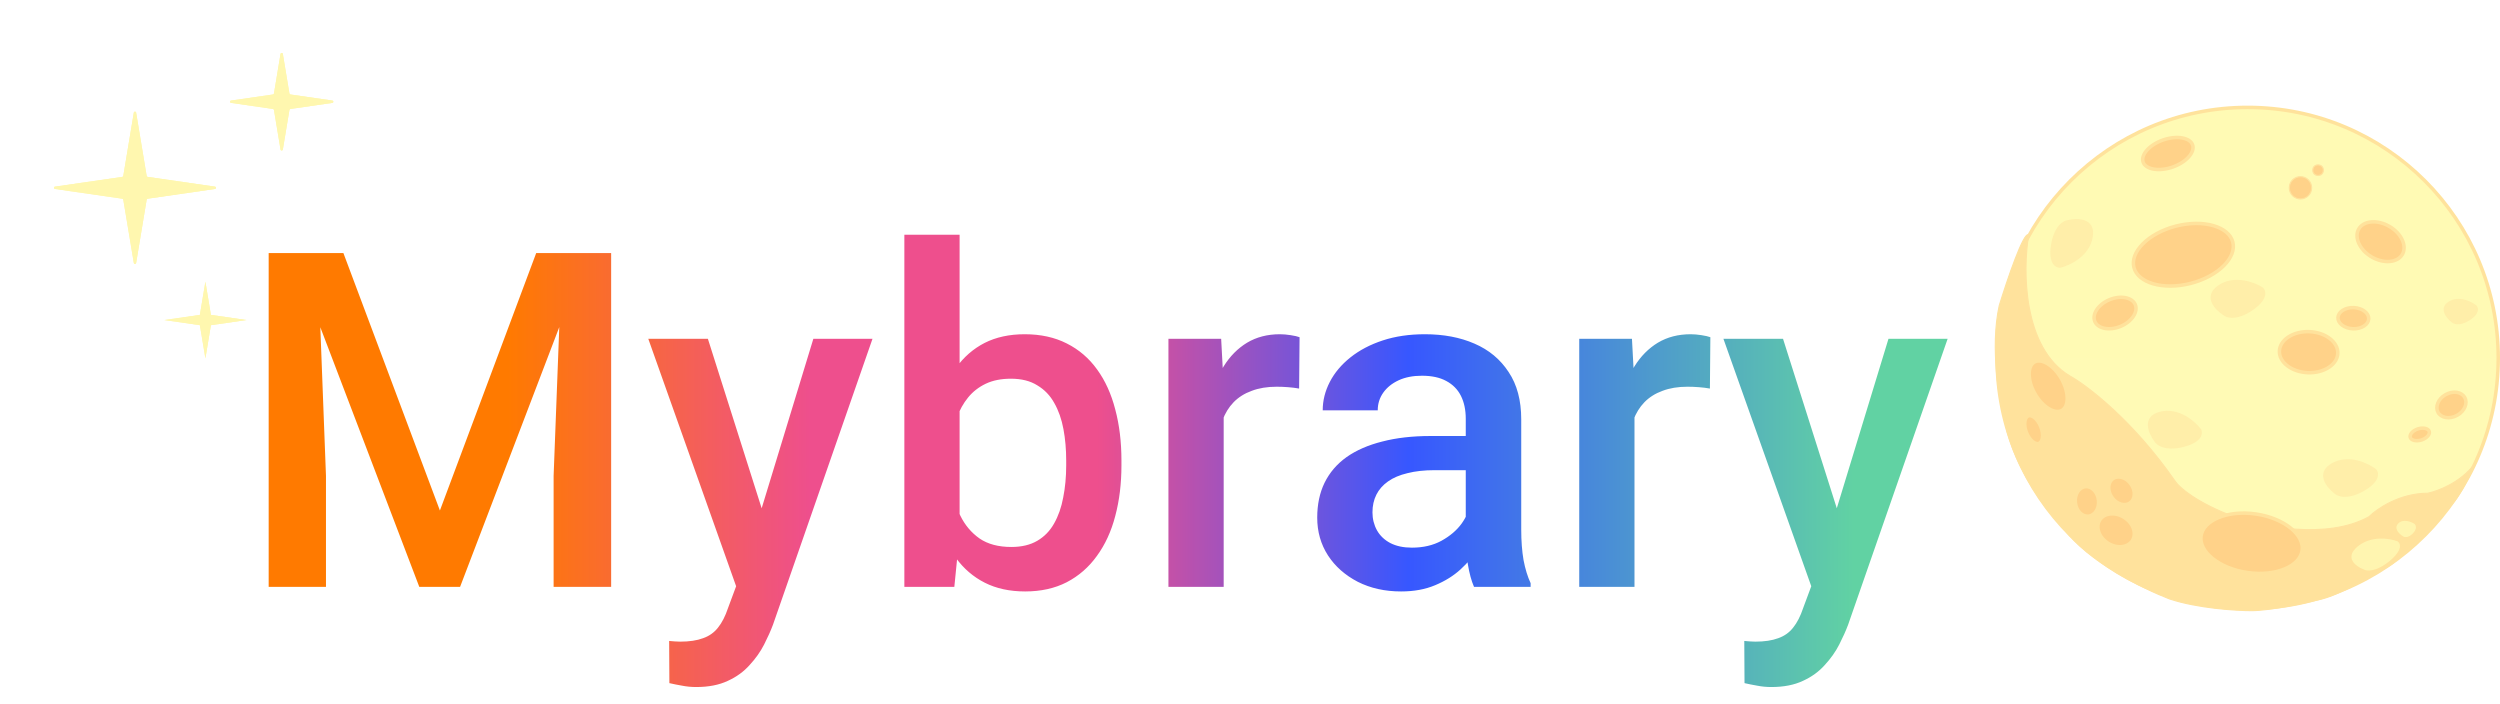 <svg width="213" height="60" viewBox="0 0 213 60" fill="none" xmlns="http://www.w3.org/2000/svg">
<path d="M24.883 21.562H29.258L37.48 43.496L45.684 21.562H50.059L39.199 50H35.723L24.883 21.562ZM22.891 21.562H27.051L27.773 40.547V50H22.891V21.562ZM47.891 21.562H52.07V50H47.168V40.547L47.891 21.562ZM63.555 47.695L69.297 28.867H74.336L65.859 53.223C65.664 53.743 65.41 54.31 65.098 54.922C64.785 55.534 64.375 56.113 63.867 56.66C63.372 57.22 62.754 57.669 62.012 58.008C61.27 58.359 60.371 58.535 59.316 58.535C58.9 58.535 58.496 58.496 58.105 58.418C57.728 58.353 57.37 58.281 57.031 58.203L57.012 54.609C57.142 54.622 57.298 54.635 57.48 54.648C57.676 54.661 57.832 54.668 57.949 54.668C58.73 54.668 59.382 54.57 59.902 54.375C60.423 54.193 60.846 53.893 61.172 53.477C61.51 53.06 61.797 52.5 62.031 51.797L63.555 47.695ZM60.312 28.867L65.332 44.688L66.172 49.648L62.91 50.488L55.234 28.867H60.312ZM77.051 20H81.758V45.488L81.309 50H77.051V20ZM95.547 39.238V39.648C95.547 41.211 95.371 42.65 95.019 43.965C94.681 45.267 94.16 46.4 93.457 47.363C92.767 48.327 91.908 49.075 90.879 49.609C89.863 50.13 88.685 50.391 87.344 50.391C86.029 50.391 84.883 50.143 83.906 49.648C82.93 49.154 82.109 48.45 81.445 47.539C80.794 46.628 80.267 45.54 79.863 44.277C79.46 43.014 79.173 41.621 79.004 40.098V38.789C79.173 37.253 79.46 35.859 79.863 34.609C80.267 33.346 80.794 32.259 81.445 31.348C82.109 30.423 82.923 29.713 83.887 29.219C84.863 28.724 86.003 28.477 87.305 28.477C88.659 28.477 89.85 28.737 90.879 29.258C91.921 29.779 92.787 30.521 93.477 31.484C94.167 32.435 94.681 33.568 95.019 34.883C95.371 36.198 95.547 37.65 95.547 39.238ZM90.84 39.648V39.238C90.84 38.288 90.762 37.396 90.606 36.562C90.449 35.716 90.189 34.974 89.824 34.336C89.473 33.698 88.991 33.197 88.379 32.832C87.78 32.454 87.031 32.266 86.133 32.266C85.299 32.266 84.583 32.409 83.984 32.695C83.385 32.982 82.884 33.372 82.481 33.867C82.077 34.362 81.758 34.935 81.523 35.586C81.302 36.237 81.152 36.94 81.074 37.695V41.23C81.191 42.207 81.439 43.105 81.816 43.926C82.207 44.733 82.754 45.384 83.457 45.879C84.16 46.361 85.065 46.602 86.172 46.602C87.044 46.602 87.78 46.426 88.379 46.074C88.978 45.723 89.453 45.234 89.805 44.609C90.169 43.971 90.43 43.229 90.586 42.383C90.755 41.536 90.84 40.625 90.84 39.648ZM104.258 32.891V50H99.551V28.867H104.043L104.258 32.891ZM110.723 28.73L110.684 33.105C110.397 33.053 110.085 33.014 109.746 32.988C109.421 32.962 109.095 32.949 108.77 32.949C107.962 32.949 107.253 33.066 106.641 33.301C106.029 33.522 105.514 33.848 105.098 34.277C104.694 34.694 104.382 35.202 104.16 35.801C103.939 36.4 103.809 37.07 103.77 37.812L102.695 37.891C102.695 36.562 102.826 35.332 103.086 34.199C103.346 33.066 103.737 32.07 104.258 31.211C104.792 30.352 105.456 29.681 106.25 29.199C107.057 28.717 107.988 28.477 109.043 28.477C109.329 28.477 109.635 28.503 109.961 28.555C110.299 28.607 110.553 28.665 110.723 28.73ZM124.883 45.762V35.684C124.883 34.928 124.746 34.277 124.473 33.73C124.199 33.184 123.783 32.76 123.223 32.461C122.676 32.161 121.986 32.012 121.152 32.012C120.384 32.012 119.72 32.142 119.16 32.402C118.6 32.663 118.164 33.014 117.852 33.457C117.539 33.9 117.383 34.401 117.383 34.961H112.695C112.695 34.128 112.897 33.32 113.301 32.539C113.704 31.758 114.29 31.061 115.059 30.449C115.827 29.837 116.745 29.355 117.812 29.004C118.88 28.652 120.078 28.477 121.406 28.477C122.995 28.477 124.401 28.744 125.625 29.277C126.862 29.811 127.832 30.619 128.535 31.699C129.251 32.767 129.609 34.108 129.609 35.723V45.117C129.609 46.081 129.674 46.947 129.805 47.715C129.948 48.47 130.15 49.128 130.41 49.688V50H125.586C125.365 49.492 125.189 48.848 125.059 48.066C124.941 47.272 124.883 46.504 124.883 45.762ZM125.566 37.148L125.605 40.059H122.227C121.354 40.059 120.586 40.143 119.922 40.312C119.258 40.469 118.704 40.703 118.262 41.016C117.819 41.328 117.487 41.706 117.266 42.148C117.044 42.591 116.934 43.092 116.934 43.652C116.934 44.212 117.064 44.727 117.324 45.195C117.585 45.651 117.962 46.009 118.457 46.27C118.965 46.53 119.577 46.66 120.293 46.66C121.257 46.66 122.096 46.465 122.812 46.074C123.542 45.671 124.115 45.182 124.531 44.609C124.948 44.023 125.169 43.47 125.195 42.949L126.719 45.039C126.562 45.573 126.296 46.146 125.918 46.758C125.54 47.37 125.046 47.956 124.434 48.516C123.835 49.062 123.112 49.512 122.266 49.863C121.432 50.215 120.469 50.391 119.375 50.391C117.995 50.391 116.764 50.117 115.684 49.57C114.603 49.01 113.757 48.262 113.145 47.324C112.533 46.374 112.227 45.3 112.227 44.102C112.227 42.982 112.435 41.992 112.852 41.133C113.281 40.26 113.906 39.531 114.727 38.945C115.56 38.359 116.576 37.917 117.773 37.617C118.971 37.305 120.339 37.148 121.875 37.148H125.566ZM139.258 32.891V50H134.551V28.867H139.043L139.258 32.891ZM145.723 28.73L145.684 33.105C145.397 33.053 145.085 33.014 144.746 32.988C144.421 32.962 144.095 32.949 143.77 32.949C142.962 32.949 142.253 33.066 141.641 33.301C141.029 33.522 140.514 33.848 140.098 34.277C139.694 34.694 139.382 35.202 139.16 35.801C138.939 36.4 138.809 37.07 138.77 37.812L137.695 37.891C137.695 36.562 137.826 35.332 138.086 34.199C138.346 33.066 138.737 32.07 139.258 31.211C139.792 30.352 140.456 29.681 141.25 29.199C142.057 28.717 142.988 28.477 144.043 28.477C144.329 28.477 144.635 28.503 144.961 28.555C145.299 28.607 145.553 28.665 145.723 28.73ZM155.156 47.695L160.898 28.867H165.938L157.461 53.223C157.266 53.743 157.012 54.31 156.699 54.922C156.387 55.534 155.977 56.113 155.469 56.66C154.974 57.22 154.355 57.669 153.613 58.008C152.871 58.359 151.973 58.535 150.918 58.535C150.501 58.535 150.098 58.496 149.707 58.418C149.329 58.353 148.971 58.281 148.633 58.203L148.613 54.609C148.743 54.622 148.9 54.635 149.082 54.648C149.277 54.661 149.434 54.668 149.551 54.668C150.332 54.668 150.983 54.57 151.504 54.375C152.025 54.193 152.448 53.893 152.773 53.477C153.112 53.06 153.398 52.5 153.633 51.797L155.156 47.695ZM151.914 28.867L156.934 44.688L157.773 49.648L154.512 50.488L146.836 28.867H151.914Z" fill="url(#paint0_linear_40_7)"/>
<circle cx="191.5" cy="30.5" r="21.35" fill="url(#paint1_linear_40_7)" stroke="#FFE29C" stroke-width="0.3"/>
<path d="M185.339 41.026C181.739 35.827 177.839 32.86 176.339 32.026C172.339 29.627 172.339 23.026 172.839 20.026C172.439 19.627 171.006 23.86 170.339 26.026C169.539 29.627 170.339 34.193 170.839 36.026C171.639 40.026 174.506 43.693 175.839 45.026C177.839 47.827 182.673 50.193 184.839 51.026C187.239 51.827 190.506 52.026 191.839 52.026C193.439 52.026 196.506 51.36 197.839 51.026C199.439 50.627 202.506 48.86 203.839 48.026C205.839 46.426 208.006 44.026 208.839 43.026C209.639 42.227 210.506 40.36 210.839 39.526C209.639 41.127 207.673 41.86 206.839 42.026C204.439 42.026 202.506 43.36 201.839 44.026C198.239 46.026 192.673 44.86 190.339 44.026C187.139 42.827 185.673 41.526 185.339 41.026Z" fill="#FFE29C" stroke="#FFE29E" stroke-width="0.1"/>
<path d="M196.141 46.909C196.046 47.565 195.507 48.12 194.658 48.472C193.811 48.822 192.683 48.955 191.475 48.781C190.267 48.606 189.223 48.158 188.511 47.583C187.795 47.006 187.436 46.321 187.53 45.664C187.625 45.008 188.164 44.453 189.014 44.101C189.86 43.751 190.988 43.617 192.196 43.792C193.404 43.967 194.448 44.414 195.161 44.989C195.876 45.567 196.236 46.252 196.141 46.909Z" fill="#FFD289" stroke="#FFE29C" stroke-width="0.3"/>
<path d="M181.681 46.057C181.314 46.639 180.394 46.778 179.598 46.277C178.803 45.776 178.532 44.885 178.898 44.304C179.264 43.722 180.185 43.582 180.98 44.084C181.776 44.585 182.047 45.475 181.681 46.057Z" fill="#FFD289" stroke="#FFE29C" stroke-width="0.3"/>
<path d="M175.678 34.964C175.398 35.123 175.006 35.083 174.575 34.83C174.148 34.579 173.712 34.133 173.378 33.547C173.044 32.962 172.882 32.36 172.884 31.865C172.885 31.365 173.05 31.007 173.331 30.847C173.611 30.687 174.004 30.727 174.434 30.98C174.861 31.231 175.297 31.677 175.631 32.263C175.965 32.849 176.127 33.451 176.126 33.946C176.124 34.446 175.959 34.804 175.678 34.964Z" fill="#FFD289" stroke="#FFE29C" stroke-width="0.3"/>
<path d="M173.722 37.779C173.585 37.833 173.397 37.794 173.188 37.625C172.983 37.46 172.785 37.188 172.651 36.846C172.518 36.503 172.48 36.168 172.519 35.908C172.559 35.643 172.671 35.487 172.808 35.433C172.945 35.38 173.133 35.419 173.342 35.587C173.547 35.752 173.745 36.025 173.879 36.367C174.012 36.71 174.05 37.044 174.011 37.305C173.971 37.57 173.859 37.726 173.722 37.779Z" fill="#FFD289" stroke="#FFE29C" stroke-width="0.3"/>
<path d="M177.947 43.98C177.431 44.037 176.902 43.557 176.821 42.831C176.74 42.104 177.151 41.52 177.667 41.462C178.183 41.405 178.712 41.885 178.792 42.611C178.873 43.338 178.463 43.922 177.947 43.98Z" fill="#FFD289" stroke="#FFE29C" stroke-width="0.3"/>
<path d="M181.486 42.847C181.063 43.149 180.368 42.987 179.944 42.391C179.52 41.795 179.594 41.085 180.017 40.784C180.44 40.483 181.135 40.645 181.559 41.241C181.983 41.837 181.909 42.547 181.486 42.847Z" fill="#FFD289" stroke="#FFE29C" stroke-width="0.3"/>
<path d="M190.236 20.624C190.4 21.266 190.116 21.986 189.467 22.637C188.82 23.285 187.83 23.842 186.648 24.145C185.465 24.448 184.329 24.436 183.45 24.179C182.568 23.921 181.973 23.426 181.808 22.784C181.644 22.141 181.928 21.421 182.577 20.77C183.224 20.122 184.214 19.565 185.396 19.262C186.579 18.959 187.715 18.972 188.594 19.229C189.476 19.487 190.071 19.982 190.236 20.624Z" fill="#FFD289" stroke="#FFE29C" stroke-width="0.3"/>
<circle cx="197.5" cy="14.5" r="0.45" fill="#FFD289" stroke="#FFE29C" stroke-width="0.1"/>
<circle cx="196" cy="16" r="0.95" fill="#FFD289" stroke="#FFE29C" stroke-width="0.1"/>
<path d="M186.811 12.347C186.911 12.633 186.808 12.99 186.499 13.346C186.193 13.699 185.704 14.027 185.103 14.235C184.501 14.444 183.915 14.489 183.456 14.402C182.993 14.313 182.691 14.097 182.592 13.811C182.493 13.524 182.596 13.168 182.905 12.812C183.211 12.459 183.699 12.131 184.301 11.923C184.902 11.714 185.488 11.668 185.947 11.756C186.41 11.845 186.712 12.061 186.811 12.347Z" fill="#FFD289" stroke="#FFE29C" stroke-width="0.3"/>
<path d="M199.179 30.107C199.16 30.57 198.882 30.993 198.419 31.298C197.957 31.602 197.321 31.781 196.621 31.753C195.921 31.724 195.301 31.494 194.865 31.153C194.429 30.811 194.186 30.367 194.205 29.904C194.224 29.44 194.503 29.017 194.965 28.712C195.427 28.408 196.063 28.229 196.763 28.257C197.464 28.286 198.083 28.516 198.519 28.857C198.955 29.199 199.198 29.643 199.179 30.107Z" fill="#FFD289" stroke="#FFE29C" stroke-width="0.3"/>
<path d="M210 33.865C210.258 34.326 210.013 35.016 209.354 35.384C208.696 35.752 207.98 35.6 207.722 35.139C207.464 34.677 207.71 33.987 208.368 33.62C209.026 33.252 209.742 33.404 210 33.865Z" fill="#FFD289" stroke="#FFE29C" stroke-width="0.3"/>
<path d="M206.972 36.755C207.006 36.861 206.976 36.997 206.858 37.139C206.742 37.28 206.552 37.41 206.312 37.486C206.072 37.562 205.842 37.566 205.666 37.518C205.488 37.469 205.385 37.375 205.352 37.27C205.318 37.164 205.348 37.028 205.465 36.886C205.581 36.745 205.772 36.615 206.012 36.539C206.251 36.463 206.482 36.459 206.658 36.507C206.836 36.556 206.939 36.65 206.972 36.755Z" fill="#FFD289" stroke="#FFE29C" stroke-width="0.3"/>
<path d="M204.68 21.678C204.479 22.021 204.098 22.23 203.622 22.275C203.146 22.32 202.586 22.198 202.062 21.892C201.538 21.585 201.158 21.157 200.964 20.72C200.77 20.282 200.765 19.848 200.966 19.505C201.166 19.163 201.547 18.953 202.024 18.908C202.5 18.863 203.059 18.985 203.583 19.292C204.108 19.599 204.488 20.026 204.682 20.463C204.876 20.901 204.88 21.336 204.68 21.678Z" fill="#FFD289" stroke="#FFE29C" stroke-width="0.3"/>
<path d="M201.815 27.164C201.806 27.394 201.667 27.611 201.424 27.771C201.181 27.932 200.843 28.028 200.467 28.012C200.092 27.997 199.762 27.874 199.533 27.694C199.304 27.514 199.183 27.287 199.193 27.058C199.202 26.828 199.34 26.611 199.584 26.451C199.827 26.29 200.165 26.194 200.541 26.209C200.916 26.225 201.245 26.348 201.475 26.528C201.704 26.707 201.824 26.935 201.815 27.164Z" fill="#FFD289" stroke="#FFE29C" stroke-width="0.3"/>
<path d="M181.928 25.956C182.049 26.25 181.992 26.602 181.768 26.945C181.545 27.287 181.163 27.604 180.673 27.807C180.182 28.01 179.688 28.054 179.288 27.97C178.888 27.885 178.598 27.676 178.477 27.383C178.356 27.09 178.413 26.737 178.637 26.394C178.86 26.052 179.242 25.735 179.732 25.532C180.223 25.329 180.717 25.285 181.117 25.369C181.517 25.454 181.807 25.663 181.928 25.956Z" fill="#FFD289" stroke="#FFE29C" stroke-width="0.3"/>
<path d="M187.538 36.578C187.038 35.911 185.638 34.678 184.038 35.078C182.438 35.478 183.038 36.911 183.538 37.578C183.705 37.911 184.438 38.478 186.038 38.078C187.638 37.678 187.705 36.911 187.538 36.578Z" fill="#FFE29E" fill-opacity="0.5"/>
<path d="M192.803 24.501C192.102 24.05 190.36 23.382 189 24.315C187.64 25.247 188.702 26.382 189.403 26.832C189.675 27.087 190.56 27.362 191.92 26.43C193.281 25.497 193.076 24.755 192.803 24.501Z" fill="#FFE29E" fill-opacity="0.5"/>
<path d="M175.526 22.814C176.337 22.622 178.027 21.832 178.3 20.206C178.573 18.579 177.02 18.556 176.209 18.748C175.837 18.767 175.024 19.213 174.751 20.84C174.478 22.466 175.154 22.834 175.526 22.814Z" fill="#FFE29E" fill-opacity="0.5"/>
<path d="M202.449 39.981C201.789 39.472 200.11 38.658 198.675 39.471C197.24 40.284 198.201 41.505 198.861 42.014C199.111 42.29 199.969 42.641 201.404 41.828C202.839 41.014 202.698 40.258 202.449 39.981Z" fill="#FFE29E" fill-opacity="0.5"/>
<path d="M204.272 46.124C203.624 45.871 202.038 45.605 200.875 46.558C199.713 47.512 200.719 48.256 201.367 48.508C201.623 48.67 202.425 48.755 203.587 47.801C204.75 46.847 204.528 46.286 204.272 46.124Z" fill="#FFFAB5" fill-opacity="0.8"/>
<path d="M205.715 44.633C205.426 44.449 204.744 44.184 204.335 44.596C203.925 45.008 204.402 45.479 204.692 45.663C204.811 45.768 205.152 45.875 205.561 45.463C205.971 45.051 205.835 44.738 205.715 44.633Z" fill="#FFFAB5" fill-opacity="0.8"/>
<path d="M211.007 26.038C210.578 25.695 209.502 25.146 208.632 25.697C207.761 26.247 208.402 27.071 208.832 27.414C208.997 27.601 209.545 27.836 210.415 27.286C211.285 26.735 211.172 26.224 211.007 26.038Z" fill="#FFE29E" fill-opacity="0.5"/>
<path d="M11.401 9.593C11.42 9.482 11.58 9.482 11.599 9.593L12.496 14.988C12.503 15.03 12.537 15.064 12.58 15.07L18.317 15.901C18.431 15.918 18.431 16.082 18.317 16.099L12.58 16.93C12.537 16.936 12.503 16.97 12.496 17.012L11.599 22.407C11.58 22.518 11.42 22.518 11.401 22.407L10.504 17.012C10.497 16.97 10.463 16.936 10.42 16.93L4.683 16.099C4.569 16.082 4.569 15.918 4.683 15.901L10.42 15.07C10.463 15.064 10.497 15.03 10.504 14.988L11.401 9.593Z" fill="#FFF7AF"/>
<g filter="url(#filter0_f_40_7)">
<path d="M11.401 9.593C11.42 9.482 11.58 9.482 11.599 9.593L12.496 14.988C12.503 15.03 12.537 15.064 12.58 15.07L18.317 15.901C18.431 15.918 18.431 16.082 18.317 16.099L12.58 16.93C12.537 16.936 12.503 16.97 12.496 17.012L11.599 22.407C11.58 22.518 11.42 22.518 11.401 22.407L10.504 17.012C10.497 16.97 10.463 16.936 10.42 16.93L4.683 16.099C4.569 16.082 4.569 15.918 4.683 15.901L10.42 15.07C10.463 15.064 10.497 15.03 10.504 14.988L11.401 9.593Z" fill="#FFF7AF"/>
</g>
<path d="M17.5 24L17.97 26.828L21 27.267L17.97 27.706L17.5 30.533L17.03 27.706L14 27.267L17.03 26.828L17.5 24Z" fill="#FFF7AF"/>
<g filter="url(#filter1_f_40_7)">
<path d="M17.5 24L17.97 26.828L21 27.267L17.97 27.706L17.5 30.533L17.03 27.706L14 27.267L17.03 26.828L17.5 24Z" fill="#FFF7AF"/>
</g>
<path d="M23.901 4.593C23.92 4.482 24.08 4.482 24.099 4.593L24.66 7.968C24.667 8.011 24.701 8.044 24.744 8.05L28.317 8.568C28.431 8.584 28.431 8.749 28.317 8.766L24.744 9.283C24.701 9.289 24.667 9.323 24.66 9.366L24.099 12.74C24.08 12.852 23.92 12.852 23.901 12.74L23.34 9.366C23.333 9.323 23.299 9.289 23.256 9.283L19.683 8.766C19.569 8.749 19.569 8.584 19.683 8.568L23.256 8.05C23.299 8.044 23.333 8.011 23.34 7.968L23.901 4.593Z" fill="#FFF7AF"/>
<g filter="url(#filter2_f_40_7)">
<path d="M23.901 4.593C23.92 4.482 24.08 4.482 24.099 4.593L24.66 7.968C24.667 8.011 24.701 8.044 24.744 8.05L28.317 8.568C28.431 8.584 28.431 8.749 28.317 8.766L24.744 9.283C24.701 9.289 24.667 9.323 24.66 9.366L24.099 12.74C24.08 12.852 23.92 12.852 23.901 12.74L23.34 9.366C23.333 9.323 23.299 9.289 23.256 9.283L19.683 8.766C19.569 8.749 19.569 8.584 19.683 8.568L23.256 8.05C23.299 8.044 23.333 8.011 23.34 7.968L23.901 4.593Z" fill="#FFF7AF"/>
</g>
<defs>
<filter id="filter0_f_40_7" x="0.598" y="5.51" width="21.805" height="20.981" filterUnits="userSpaceOnUse" color-interpolation-filters="sRGB">
<feFlood flood-opacity="0" result="BackgroundImageFix"/>
<feBlend mode="normal" in="SourceGraphic" in2="BackgroundImageFix" result="shape"/>
<feGaussianBlur stdDeviation="2" result="effect1_foregroundBlur_40_7"/>
</filter>
<filter id="filter1_f_40_7" x="10" y="20" width="15" height="14.533" filterUnits="userSpaceOnUse" color-interpolation-filters="sRGB">
<feFlood flood-opacity="0" result="BackgroundImageFix"/>
<feBlend mode="normal" in="SourceGraphic" in2="BackgroundImageFix" result="shape"/>
<feGaussianBlur stdDeviation="2" result="effect1_foregroundBlur_40_7"/>
</filter>
<filter id="filter2_f_40_7" x="15.598" y="0.51" width="16.805" height="16.314" filterUnits="userSpaceOnUse" color-interpolation-filters="sRGB">
<feFlood flood-opacity="0" result="BackgroundImageFix"/>
<feBlend mode="normal" in="SourceGraphic" in2="BackgroundImageFix" result="shape"/>
<feGaussianBlur stdDeviation="2" result="effect1_foregroundBlur_40_7"/>
</filter>
<linearGradient id="paint0_linear_40_7" x1="43.275" y1="50.359" x2="167" y2="50.359" gradientUnits="userSpaceOnUse">
<stop stop-color="#FF7A00"/>
<stop offset="0.208" stop-color="#EE4F8D"/>
<stop offset="0.406" stop-color="#EE4F8D"/>
<stop offset="0.62" stop-color="#3757FF"/>
<stop offset="0.927" stop-color="#61D2A3"/>
</linearGradient>
<linearGradient id="paint1_linear_40_7" x1="191.5" y1="9" x2="191.5" y2="52" gradientUnits="userSpaceOnUse">
<stop stop-color="#FFFAB4"/>
<stop offset="1" stop-color="#FFFAB5"/>
</linearGradient>
</defs>
</svg>
